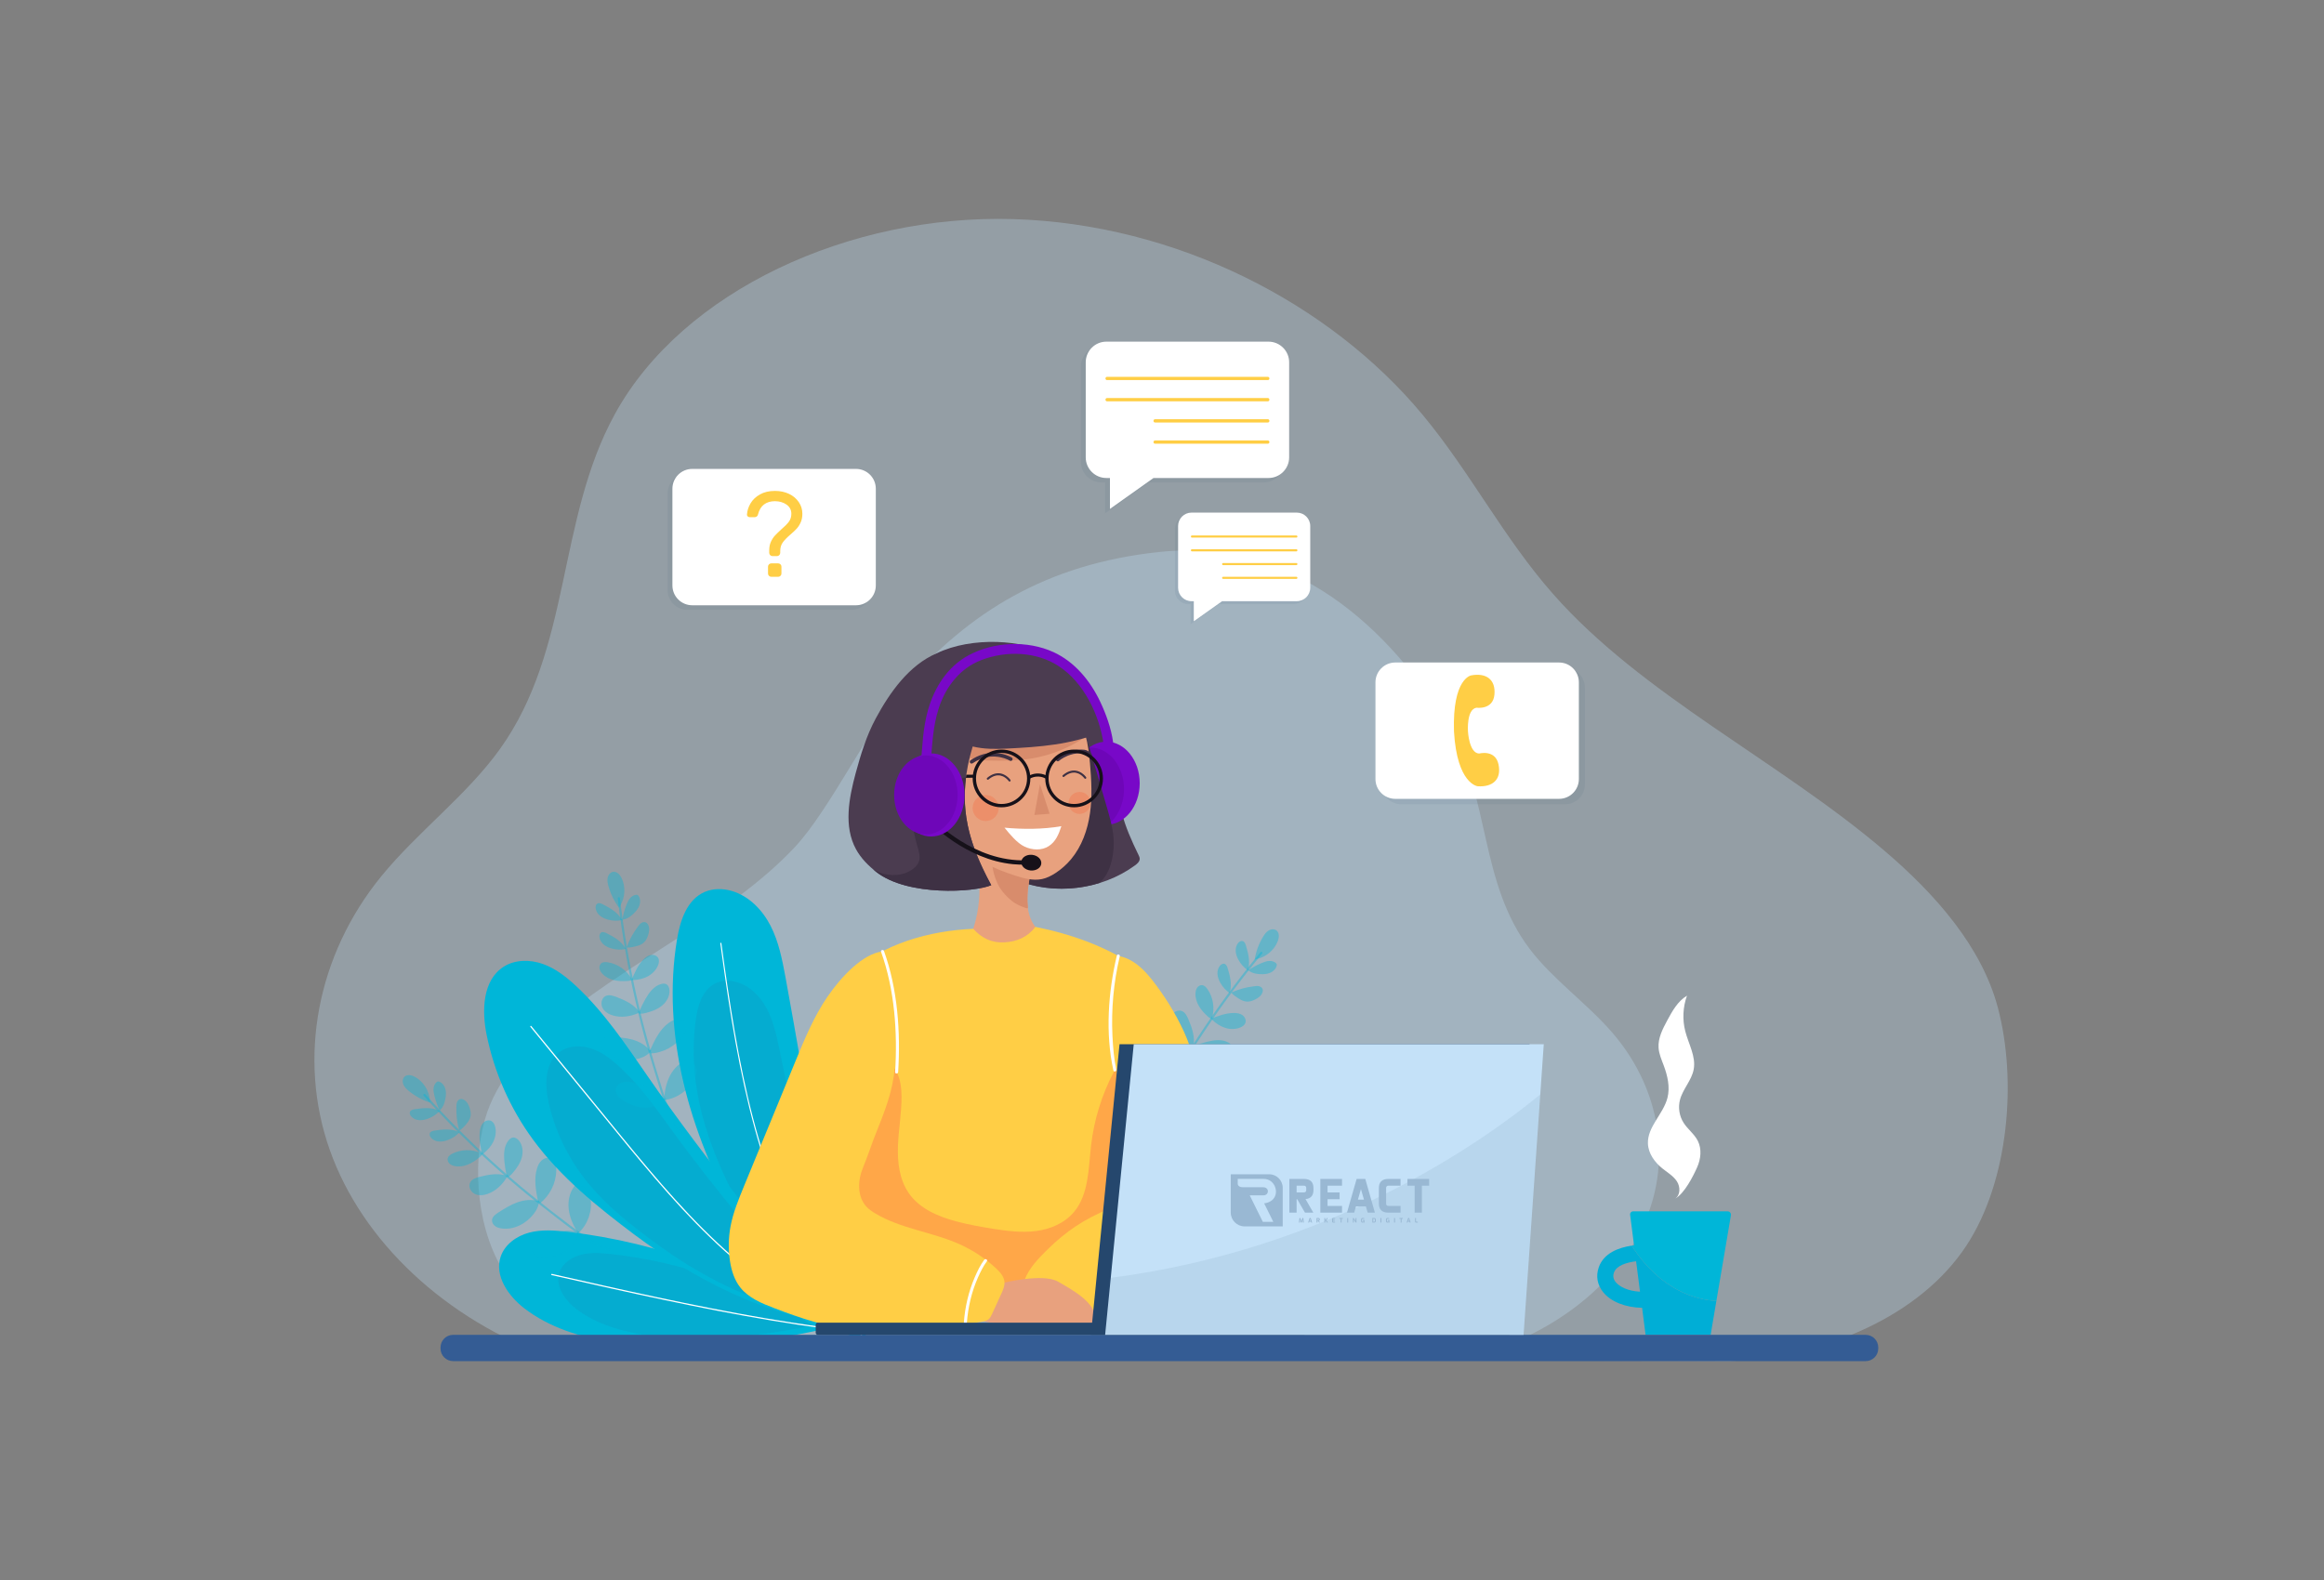 <?xml version="1.0" encoding="UTF-8"?>
<!DOCTYPE svg PUBLIC "-//W3C//DTD SVG 1.1//EN" "http://www.w3.org/Graphics/SVG/1.1/DTD/svg11.dtd">
<!-- Creator: CorelDRAW 2019 (64 Bit) -->
<svg xmlns="http://www.w3.org/2000/svg" xml:space="preserve" width="1250px" height="850px" version="1.1" style="shape-rendering:geometricPrecision; text-rendering:geometricPrecision; image-rendering:optimizeQuality; fill-rule:evenodd; clip-rule:evenodd"
viewBox="0 0 1250 850"
 xmlns:xlink="http://www.w3.org/1999/xlink">
 <rect x="0" y="0" width="1250" height="850" fill="#808080" stroke="none"/>
 <defs>
  <style type="text/css">
   <![CDATA[
    .fil1 {fill:none;fill-rule:nonzero}
    .fil22 {fill:#99B8D3}
    .fil2 {fill:#00AED6;fill-rule:nonzero}
    .fil3 {fill:#00B6D8;fill-rule:nonzero}
    .fil11 {fill:#161119;fill-rule:nonzero}
    .fil20 {fill:#25476D;fill-rule:nonzero}
    .fil19 {fill:#345C94;fill-rule:nonzero}
    .fil8 {fill:#3E3144;fill-rule:nonzero}
    .fil5 {fill:#4B3C50;fill-rule:nonzero}
    .fil7 {fill:#6E06B8;fill-rule:nonzero}
    .fil6 {fill:#7808C8;fill-rule:nonzero}
    .fil23 {fill:#99B8D3;fill-rule:nonzero}
    .fil21 {fill:#C4E1F8;fill-rule:nonzero}
    .fil10 {fill:#D88C6C;fill-rule:nonzero}
    .fil9 {fill:#E8A17E;fill-rule:nonzero}
    .fil17 {fill:#FFA748;fill-rule:nonzero}
    .fil14 {fill:#FFCE45;fill-rule:nonzero}
    .fil4 {fill:white;fill-rule:nonzero}
    .fil18 {fill:white;fill-rule:nonzero}
    .fil13 {fill:#25476D;fill-rule:nonzero;fill-opacity:0.071}
    .fil15 {fill:#345C94;fill-rule:nonzero;fill-opacity:0.11}
    .fil0 {fill:#C4E1F8;fill-rule:nonzero;fill-opacity:0.31}
    .fil16 {fill:#00B6D8;fill-rule:nonzero;fill-opacity:0.38}
    .fil12 {fill:#F17B52;fill-rule:nonzero;fill-opacity:0.451}
   ]]>
  </style>
 </defs>
 <g id="Camada_x0020_1">
  <g id="_3112137378224">
   <g>
    <path class="fil0" d="M930.28 732.25c51.74,-2.38 102.54,-24.36 127.37,-62.13 22.97,-34.94 27.23,-89.06 16.96,-127.94 -8.63,-32.64 -33.27,-60.89 -61.38,-84.81 -56.78,-48.32 -129.95,-83.38 -177.94,-137.88 -26.67,-30.29 -44.42,-65.4 -70.07,-96.3 -49.87,-60.08 -132.45,-102.71 -220.25,-105.32 -87.81,-2.61 -177.71,38.41 -214.19,104.79 -31.39,57.11 -23.21,126.32 -61.85,180.27 -17.76,24.8 -44.24,44.5 -63.75,68.37 -34.71,42.49 -45.2,98.02 -27.82,147.29 17.39,49.28 62.3,91.33 119.13,111.54l633.79 2.12z"/>
    <path class="fil0" d="M361.49 727.52c-36.09,-1.57 -71.52,-16.05 -88.84,-40.95 -16.02,-23.03 -18.99,-58.7 -11.83,-84.32 6.02,-21.51 23.21,-40.13 42.81,-55.89 39.6,-31.85 90.63,-54.95 124.11,-90.88 18.6,-19.96 40.86,-66.07 58.74,-86.43 34.78,-39.6 76.08,-65.6 137,-72.09 78.54,-8.36 130.68,50.96 156.13,94.71 21.89,37.64 16.18,83.25 43.13,118.81 12.39,16.34 30.86,29.32 44.46,45.06 24.21,28 31.53,64.6 19.41,97.07 -12.13,32.48 -43.45,60.19 -83.09,73.51l-442.03 1.4z"/>
    <g>
     <path class="fil1" d="M907.08 696.78l1.14 8.82c-3.43,-0.18 -5.93,-1.4 -7.06,-2.78 -0.69,-0.86 -0.85,-1.76 -0.5,-2.75 0.71,-2.06 3.62,-2.95 6.42,-3.29z"/>
     <path class="fil2" d="M859.92 681.77c2.68,-7.64 10.61,-10.58 17.71,-11.65 15.53,24.3 34.93,29.14 45.55,29.78l-3.09 18.21 -34.99 0 -1.87 -14.54c-8.87,-0.16 -16.72,-3.19 -20.93,-8.39 -3.19,-3.93 -4.03,-8.7 -2.38,-13.41zm9.1 7.97l0 0c2.09,2.57 6.73,4.82 13.09,5.16l-2.11 -16.37c-5.19,0.64 -10.58,2.29 -11.92,6.11 -0.65,1.84 -0.34,3.51 0.94,5.1z"/>
     <path class="fil3" d="M877.63 670.12c0.42,-0.07 0.85,-0.15 1.26,-0.2l-2.11 -16.42c-0.13,-0.97 0.63,-1.83 1.61,-1.83l50.84 0c1.12,0 1.97,1 1.78,2.11l-7.83 46.12c-10.62,-0.64 -30.02,-5.48 -45.55,-29.78z"/>
     <path class="fil4" d="M900.96 644.84c5.06,-2.68 9.88,-12.37 11.87,-16.86 2,-4.48 2.57,-9.84 0.37,-14.22 -1.87,-3.7 -5.44,-6.25 -7.66,-9.74 -2.3,-3.61 -3.02,-8.18 -1.94,-12.32 1.51,-5.83 6.29,-10.47 7.38,-16.4 1.29,-6.94 -2.75,-13.62 -4.51,-20.46 -1.63,-6.29 -1.31,-13.08 0.9,-19.19 -4.93,2.93 -7.88,8.23 -10.6,13.28 -2.48,4.61 -5.04,9.55 -4.68,14.77 0.22,3.29 1.6,6.37 2.75,9.46 2.09,5.58 3.51,11.71 2.02,17.49 -2.25,8.73 -10.84,15.55 -10.5,24.56 0.2,5.34 3.65,10.08 7.82,13.42 2.72,2.17 5.85,3.99 7.76,6.9 1.9,2.91 1.97,7.46 -0.98,9.31z"/>
    </g>
    <path class="fil5" d="M590.19 380.75c4.04,9.39 7.15,18.48 8.65,27.81 1.51,9.34 2.03,18.85 4.35,28.02 2.05,8.1 5.47,15.78 9.14,23.28 0.34,0.69 0.68,1.4 0.68,2.16 -0.01,1.49 -1.29,2.62 -2.49,3.5 -18.23,13.34 -43.51,16.35 -64.36,7.67l44.03 -92.44z"/>
    <path class="fil6" d="M577.07 421.35c0,12.35 8.05,22.36 17.97,22.36 9.92,0 17.97,-10.01 17.97,-22.36 0,-12.35 -8.05,-22.36 -17.97,-22.36 -9.92,0 -17.97,10.01 -17.97,22.36z"/>
    <path class="fil7" d="M568.62 424.51c0,12.35 8.04,22.36 17.97,22.36 9.92,0 17.97,-10.01 17.97,-22.36 0,-12.34 -8.05,-22.35 -17.97,-22.35 -9.93,0 -17.97,10.01 -17.97,22.35z"/>
    <path class="fil8" d="M546.16 473.26l37.49 -78.72c4.15,13.83 8.3,27.66 12.22,41.56 1.3,4.63 2.59,9.29 3.02,14.08 0.37,4.18 0.08,8.43 -0.85,12.52 -0.92,3.99 -2.51,7.93 -5.3,10.92 -0.51,0.54 -1.09,0.99 -1.65,1.47 -14.64,4.45 -30.79,4.06 -44.93,-1.83z"/>
    <path class="fil9" d="M554.04 470.55c-1.7,9.56 -3.1,20.4 2.82,28.08 1.3,1.69 3,3.33 3.09,5.46 0.12,2.79 -2.54,4.83 -5.03,6.08 -9.64,4.83 -21.3,5.43 -31.38,1.63 -0.84,-0.32 -1.7,-0.69 -2.26,-1.38 -1.27,-1.57 -0.46,-3.88 0.32,-5.74 7.16,-17.1 6.96,-37.14 -0.55,-54.08l32.99 19.95z"/>
    <path class="fil10" d="M554.88 467.77c-1.65,6.71 -2.74,13.17 -2.01,20.04 0.03,0.24 0.04,0.51 -0.12,0.68 -0.22,0.23 -0.59,0.14 -0.89,0.03 -2.2,-0.79 -4.43,-1.6 -6.36,-2.92 -3.26,-2.22 -7.1,-6.31 -8.77,-9.88 -2.32,-4.94 -3.46,-9.77 -3.04,-15.2l21.19 7.25z"/>
    <path class="fil9" d="M576.97 382.05c6.8,7.6 8.39,18.44 9.29,28.61 0.79,8.96 1.27,18.02 0,26.92 -1.27,8.91 -4.4,17.72 -10.15,24.63 -2.43,2.91 -5.3,5.46 -8.48,7.52 -2.19,1.42 -4.56,2.62 -7.11,3.17 -4.85,1.04 -9.87,-0.35 -14.59,-1.88 -10.76,-3.49 -21.84,-8.21 -28.48,-17.37 -8.65,-11.94 -14.37,-43.35 -16.62,-57.92l76.14 -13.68z"/>
    <path class="fil10" d="M590.52 391.31c-10.05,8.71 -22.54,14.56 -35.66,16.73 -7.61,1.25 -15.36,1.28 -23.07,1.12 -2.88,-0.06 -5.79,-0.15 -8.6,-0.84 -3.89,-0.95 -7.59,-3.15 -9.71,-6.55 -2.13,-3.39 -2.41,-8.04 -0.16,-11.35l77.2 0.89z"/>
    <path class="fil5" d="M503.7 351.51c19.18,-9.27 46.94,-7.35 60.9,0.64 13.96,7.99 19.74,15.14 27.02,31.8 0.44,0.99 2.96,7.12 2.58,8.14 -0.38,1.01 -0.87,1.57 -1.88,1.95 -17.23,6.59 -32.39,7.77 -50.82,8.68 -6.13,0.31 -12.36,0.32 -18.33,-1.13 -8.45,28.33 -4.05,48.63 10.03,74.63 -9.17,3.86 -44.79,6.08 -61.74,-7.05 -4.37,-3.39 -8.36,-7.4 -11.02,-12.26 -6.74,-12.31 -3.84,-27.49 -0.18,-41.04 2.73,-10.08 5.82,-20.16 10.77,-29.35 7.61,-14.13 17.94,-28.65 32.67,-35.01z"/>
    <path class="fil4" d="M570.87 444.46c-1.39,4.33 -3,8.32 -6.83,10.77 -3.79,2.43 -8.86,2.15 -12.94,0.24 -4.08,-1.92 -7.96,-6.71 -10.81,-10.2 9.9,0.93 20.79,0.92 30.58,-0.81z"/>
    <path class="fil8" d="M491.35 467.23c1.17,-0.92 2.22,-2.05 2.78,-3.43 1.08,-2.68 0.14,-5.7 -0.69,-8.47 -1.41,-4.68 -2.5,-9.54 -2.33,-14.43 0.18,-4.89 1.7,-9.86 4.97,-13.5 4.75,-5.27 12.2,-6.94 19.14,-8.33 1.46,-0.29 2.92,-0.59 4.38,-0.88 -2.6,20.31 2.35,37.4 13.52,58.03 -9.16,3.86 -44.78,6.08 -61.73,-7.05 -0.62,-0.48 -1.21,-1.01 -1.81,-1.51 1.04,0.58 2.07,1.18 3.2,1.61 6.07,2.37 13.46,2.02 18.57,-2.04z"/>
    <path class="fil11" d="M553.83 418.92c4.78,-2.54 8.44,-0.11 8.49,-0.08l0.92 -1.36c-0.18,-0.12 -4.53,-3.01 -10.17,-0.01l0.76 1.45z"/>
    <polygon class="fil11" points="519.53,418.46 523.81,418.38 523.81,416.75 519.75,416.75 "/>
    <polygon class="fil10" points="559.36,421.87 564.54,437.78 556.38,438.44 "/>
    <path class="fil8" d="M543.15 409.22c-0.33,-0.2 -0.68,-0.37 -1.03,-0.54 -0.21,-0.1 -0.42,-0.19 -0.63,-0.28 0.07,0.03 0.15,0.06 0.23,0.1 -0.53,-0.23 -1.08,-0.43 -1.63,-0.61 -0.68,-0.21 -1.38,-0.39 -2.08,-0.54 -0.45,-0.09 -0.9,-0.17 -1.36,-0.23 0.09,0.01 0.17,0.02 0.26,0.04 -1.31,-0.18 -2.64,-0.22 -3.96,-0.13 -0.41,0.03 -0.81,0.07 -1.22,0.12 0.09,-0.01 0.18,-0.02 0.26,-0.03 -1.33,0.18 -2.65,0.5 -3.92,0.95 -0.39,0.14 -0.78,0.29 -1.16,0.45 0.08,-0.03 0.16,-0.06 0.24,-0.1 -1.43,0.61 -2.79,1.37 -4.07,2.24 -0.2,0.14 -0.52,0.16 -0.75,0.1 -0.23,-0.06 -0.48,-0.24 -0.59,-0.45 -0.12,-0.23 -0.18,-0.5 -0.1,-0.76 0.08,-0.25 0.23,-0.43 0.45,-0.58 2.01,-1.38 4.23,-2.47 6.56,-3.15 1.91,-0.55 3.91,-0.83 5.9,-0.8 1.63,0.02 3.27,0.24 4.85,0.63 1.17,0.3 2.3,0.7 3.4,1.19 0.45,0.2 0.91,0.41 1.33,0.67 0,0.01 0.01,0.01 0.02,0.01 0.21,0.14 0.38,0.35 0.45,0.59 0.06,0.24 0.03,0.55 -0.1,0.76 -0.14,0.21 -0.34,0.39 -0.59,0.45 -0.25,0.06 -0.53,0.04 -0.76,-0.1z"/>
    <path class="fil8" d="M569.59 409.34c0.29,-0.26 0.6,-0.49 0.92,-0.72 0.18,-0.14 0.38,-0.27 0.57,-0.4 -0.07,0.05 -0.14,0.1 -0.21,0.14 0.48,-0.31 0.98,-0.61 1.49,-0.88 0.63,-0.34 1.28,-0.65 1.94,-0.92 0.43,-0.17 0.87,-0.33 1.3,-0.47 -0.08,0.03 -0.16,0.05 -0.25,0.08 1.26,-0.41 2.56,-0.7 3.87,-0.85 0.41,-0.04 0.82,-0.07 1.22,-0.1 -0.08,0.01 -0.17,0.01 -0.26,0.02 1.35,-0.07 2.7,0.01 4.03,0.22 0.41,0.06 0.82,0.14 1.22,0.23 -0.08,-0.02 -0.16,-0.04 -0.25,-0.05 1.52,0.33 -0.49,1.36 2.28,0.63 0.26,-0.07 -1.81,-2.68 -4.23,-2.92 -1.98,-0.19 -4,-0.1 -5.94,0.29 -1.6,0.31 -3.17,0.83 -4.66,1.51 -1.09,0.5 -2.13,1.1 -3.13,1.78 -0.4,0.28 -0.81,0.58 -1.18,0.91 0,0 -0.01,0.01 -0.01,0.01 -0.19,0.17 -0.32,0.41 -0.34,0.66 -0.02,0.24 0.06,0.55 0.23,0.73 0.17,0.18 0.41,0.32 0.66,0.33 0.26,0.02 0.53,-0.05 0.73,-0.23z"/>
    <path class="fil8" d="M542.54 420.17c-0.04,-0.05 -0.07,-0.09 -0.1,-0.13 0.03,0.04 0.06,0.07 0.09,0.11 -0.13,-0.16 -0.27,-0.32 -0.41,-0.48 -0.22,-0.24 -0.45,-0.47 -0.69,-0.69 -0.17,-0.15 -0.35,-0.3 -0.52,-0.43 0.03,0.03 0.07,0.06 0.11,0.09 -0.43,-0.33 -0.88,-0.63 -1.36,-0.87 -0.15,-0.07 -0.3,-0.14 -0.45,-0.2 0.05,0.01 0.09,0.03 0.14,0.05 -0.43,-0.18 -0.87,-0.32 -1.33,-0.41 -0.13,-0.03 -0.27,-0.05 -0.41,-0.07 0.05,0.01 0.1,0.02 0.15,0.02 -0.43,-0.05 -0.88,-0.07 -1.32,-0.04 -0.13,0.01 -0.27,0.03 -0.4,0.05 0.05,-0.01 0.1,-0.02 0.15,-0.02 -0.5,0.06 -0.99,0.19 -1.46,0.36 -0.15,0.05 -0.3,0.11 -0.44,0.17 0.04,-0.02 0.09,-0.04 0.13,-0.06 -0.64,0.27 -1.26,0.62 -1.83,1.02 -0.18,0.13 -0.36,0.26 -0.54,0.4 0.04,-0.03 0.08,-0.06 0.11,-0.09 -0.15,0.12 -0.3,0.24 -0.44,0.36 -0.12,0.1 -0.24,0.17 -0.4,0.17 -0.14,0 -0.3,-0.07 -0.4,-0.17 -0.1,-0.11 -0.17,-0.25 -0.16,-0.39 0.01,-0.15 0.05,-0.31 0.16,-0.4 0.65,-0.55 1.34,-1.05 2.08,-1.45 0.62,-0.34 1.28,-0.63 1.96,-0.81 0.59,-0.17 1.21,-0.26 1.82,-0.27 0.56,-0.01 1.12,0.05 1.66,0.16 0.5,0.11 0.98,0.29 1.46,0.5 0.39,0.17 0.77,0.38 1.13,0.62 0.36,0.24 0.7,0.5 1.03,0.78 0.24,0.21 0.48,0.43 0.7,0.66 0.15,0.16 0.31,0.33 0.45,0.51 0.1,0.12 0.2,0.24 0.28,0.37 0.01,0 0.01,0.01 0.01,0.01 0.08,0.11 0.09,0.3 0.06,0.43 -0.04,0.13 -0.14,0.27 -0.26,0.34 -0.13,0.07 -0.29,0.1 -0.43,0.05 -0.14,-0.04 -0.25,-0.13 -0.33,-0.25z"/>
    <path class="fil8" d="M583.24 418.7c-0.03,-0.05 -0.06,-0.09 -0.1,-0.13 0.03,0.04 0.06,0.07 0.09,0.11 -0.13,-0.16 -0.26,-0.32 -0.4,-0.48 -0.22,-0.24 -0.46,-0.47 -0.7,-0.69 -0.17,-0.15 -0.34,-0.29 -0.52,-0.43 0.04,0.03 0.08,0.06 0.11,0.08 -0.42,-0.32 -0.88,-0.62 -1.36,-0.86 -0.14,-0.07 -0.29,-0.14 -0.44,-0.2 0.04,0.01 0.09,0.03 0.13,0.05 -0.43,-0.18 -0.87,-0.32 -1.32,-0.41 -0.14,-0.02 -0.27,-0.05 -0.41,-0.07 0.05,0.01 0.1,0.02 0.15,0.02 -0.44,-0.05 -0.88,-0.07 -1.33,-0.03 -0.13,0 -0.26,0.02 -0.4,0.04 0.05,-0.01 0.1,-0.02 0.15,-0.02 -0.5,0.07 -0.98,0.19 -1.46,0.36 -0.15,0.05 -0.29,0.11 -0.44,0.17 0.04,-0.02 0.09,-0.04 0.13,-0.06 -0.64,0.27 -1.25,0.62 -1.83,1.02 -0.18,0.13 -0.36,0.26 -0.54,0.4 0.04,-0.03 0.08,-0.06 0.12,-0.09 -0.15,0.12 -0.3,0.24 -0.45,0.36 -0.12,0.1 -0.24,0.17 -0.4,0.17 -0.13,0 -0.3,-0.06 -0.39,-0.17 -0.1,-0.1 -0.17,-0.25 -0.17,-0.39 0.01,-0.15 0.05,-0.31 0.17,-0.4 0.65,-0.54 1.33,-1.05 2.08,-1.45 0.62,-0.34 1.27,-0.63 1.96,-0.81 0.59,-0.17 1.2,-0.26 1.82,-0.27 0.55,-0.01 1.11,0.05 1.65,0.17 0.51,0.11 0.99,0.28 1.46,0.49 0.39,0.17 0.77,0.38 1.13,0.62 0.36,0.24 0.71,0.5 1.03,0.78 0.25,0.21 0.48,0.43 0.7,0.66 0.16,0.16 0.31,0.33 0.45,0.51 0.1,0.12 0.2,0.24 0.29,0.37 0,0 0,0.01 0.01,0.01 0.08,0.12 0.09,0.3 0.05,0.43 -0.03,0.13 -0.13,0.27 -0.25,0.34 -0.13,0.07 -0.29,0.1 -0.44,0.06 -0.14,-0.05 -0.24,-0.14 -0.33,-0.26z"/>
    <path class="fil12" d="M523.13 434.68c0,3.88 3.14,7.03 7.02,7.03 3.88,0 7.02,-3.15 7.02,-7.03 0,-3.88 -3.14,-7.02 -7.02,-7.02 -3.88,0 -7.02,3.14 -7.02,7.02z"/>
    <path class="fil12" d="M574.75 431.95c0,3.27 2.65,5.92 5.92,5.92 3.27,0 5.92,-2.65 5.92,-5.92 0,-3.27 -2.65,-5.92 -5.92,-5.92 -3.27,0 -5.92,2.65 -5.92,5.92z"/>
    <path class="fil11" d="M577.72 434.31c8.56,0 15.52,-6.97 15.52,-15.53 0,-8.56 -6.96,-15.53 -15.52,-15.53 -8.55,0 -15.51,6.97 -15.51,15.53 0,8.56 6.96,15.53 15.51,15.53zm0 -29.27l0 0c7.57,0 13.73,6.17 13.73,13.74 0,7.57 -6.16,13.74 -13.73,13.74 -7.57,0 -13.73,-6.17 -13.73,-13.74 0,-7.57 6.16,-13.74 13.73,-13.74z"/>
    <path class="fil11" d="M538.69 434.31c8.55,0 15.51,-6.97 15.51,-15.53 0,-8.56 -6.96,-15.53 -15.51,-15.53 -8.56,0 -15.52,6.97 -15.52,15.53 0,8.56 6.96,15.53 15.52,15.53zm0 -29.27l0 0c7.56,0 13.73,6.17 13.73,13.74 0,7.57 -6.17,13.74 -13.73,13.74 -7.57,0 -13.73,-6.17 -13.73,-13.74 0,-7.57 6.16,-13.74 13.73,-13.74z"/>
    <path class="fil11" d="M549.32 463.56c-0.22,2.32 2,4.44 4.97,4.73 2.97,0.28 5.56,-1.37 5.78,-3.69 0.23,-2.32 -2,-4.44 -4.97,-4.73 -2.96,-0.28 -5.55,1.37 -5.78,3.69z"/>
    <path class="fil11" d="M544.92 464.92c2.38,0.23 4.82,0.31 7.31,0.21l-0.09 -2.33c-28.13,1.12 -49.77,-21.62 -49.98,-21.85l-1.7 1.6c0.2,0.21 18.92,19.9 44.46,22.37z"/>
    <path class="fil6" d="M593.62 400.52c-2.25,-15.77 -10.51,-33.15 -24.05,-42.07 -12.12,-7.99 -28.34,-8.49 -41.7,-3.37 -11.51,4.42 -19.13,14.27 -22.89,25.74 -3.19,9.78 -3.62,19.82 -4.37,29.98 -0.24,3.34 -5.49,3.37 -5.24,0 0.7,-9.67 1.1,-19.3 3.74,-28.7 3.44,-12.23 10.5,-23.46 21.92,-29.61 13.59,-7.31 31.61,-8.09 45.65,-1.65 11.42,5.25 19.77,15.46 25.07,26.63 3.21,6.77 5.86,14.2 6.93,21.66 0.47,3.3 -4.59,4.73 -5.06,1.39z"/>
    <path class="fil6" d="M482.86 427.66c0,12.34 8.05,22.35 17.97,22.35 9.93,0 17.97,-10.01 17.97,-22.35 0,-12.35 -8.04,-22.36 -17.97,-22.36 -9.92,0 -17.97,10.01 -17.97,22.36z"/>
    <path class="fil7" d="M480.93 427.66c0,11.72 7.64,21.24 17.07,21.24 9.43,0 17.07,-9.52 17.07,-21.24 0,-11.74 -7.64,-21.25 -17.07,-21.25 -9.43,0 -17.07,9.51 -17.07,21.25z"/>
    <path class="fil13" d="M369.77 328.08l88.06 0c5.9,0 10.67,-4.78 10.67,-10.68l0 -51.99c0,-5.9 -4.77,-10.68 -10.67,-10.68l-88.06 0c-5.9,0 -10.67,4.78 -10.67,10.68l0 51.99c0,5.9 4.77,10.68 10.67,10.68z"/>
    <path class="fil4" d="M372.34 325.62l88.06 0c5.9,0 10.67,-4.78 10.67,-10.68l0 -52c0,-5.9 -4.77,-10.68 -10.67,-10.68l-88.06 0c-5.9,0 -10.67,4.78 -10.67,10.68l0 52c0,5.9 4.77,10.68 10.67,10.68z"/>
    <path class="fil14" d="M424.38 265.69c2.23,1.06 3.98,2.54 5.26,4.43 1.28,1.88 1.92,3.98 1.92,6.28 0,1.73 -0.29,3.26 -0.88,4.59 -0.58,1.32 -1.3,2.45 -2.14,3.38 -0.85,0.94 -1.97,1.99 -3.35,3.16 -1.87,1.6 -3.25,3.03 -4.17,4.29 -0.91,1.26 -1.36,2.82 -1.36,4.69l0 0.91c0,0.48 -0.18,0.89 -0.52,1.24 -0.35,0.34 -0.76,0.52 -1.24,0.52l-2.4 0c-0.48,0 -0.89,-0.18 -1.24,-0.52 -0.35,-0.35 -0.52,-0.76 -0.52,-1.24l0 -1.37c0,-1.73 0.3,-3.26 0.91,-4.58 0.61,-1.33 1.33,-2.45 2.18,-3.36 0.84,-0.91 1.98,-2.01 3.41,-3.32 1.83,-1.56 3.18,-2.93 4.07,-4.13 0.89,-1.19 1.33,-2.61 1.33,-4.26 0,-2.09 -0.87,-3.73 -2.6,-4.95 -1.74,-1.21 -3.82,-1.82 -6.24,-1.82 -2.35,0 -4.3,0.59 -5.86,1.76 -1.56,1.17 -2.64,2.97 -3.25,5.4 -0.09,0.43 -0.29,0.78 -0.62,1.04 -0.32,0.26 -0.68,0.39 -1.07,0.39l-2.8 0c-0.39,0 -0.74,-0.14 -1.04,-0.42 -0.3,-0.28 -0.43,-0.62 -0.39,-1.01 0.13,-2.04 0.77,-4.04 1.92,-5.99 1.15,-1.95 2.84,-3.56 5.07,-4.82 2.24,-1.25 4.91,-1.88 8.04,-1.88 2.81,0 5.34,0.53 7.58,1.59zm-4.59 44.1l0 0c-0.35,0.34 -0.76,0.52 -1.24,0.52l-3.7 0c-0.48,0 -0.89,-0.18 -1.24,-0.52 -0.35,-0.35 -0.52,-0.76 -0.52,-1.24l0 -3.71c0,-0.48 0.17,-0.89 0.52,-1.24 0.35,-0.34 0.76,-0.52 1.24,-0.52l3.7 0c0.48,0 0.89,0.18 1.24,0.52 0.35,0.35 0.52,0.76 0.52,1.24l0 3.71c0,0.48 -0.17,0.89 -0.52,1.24z"/>
    <g>
     <path class="fil13" d="M592.46 186.18l87.2 0c6.13,0 11.11,4.97 11.11,11.11l0 51.13c0,6.13 -4.98,11.11 -11.11,11.11l-61.85 0 -23.43 16.64 0 -16.64 -1.92 0c-6.13,0 -11.1,-4.98 -11.1,-11.11l0 -51.13c0,-6.14 4.97,-11.11 11.1,-11.11z"/>
     <path class="fil4" d="M595.08 183.8l87.2 0c6.13,0 11.11,4.97 11.11,11.11l0 51.13c0,6.13 -4.98,11.11 -11.11,11.11l-61.85 0 -23.43 16.64 0 -16.64 -1.92 0c-6.13,0 -11.1,-4.98 -11.1,-11.11l0 -51.13c0,-6.14 4.97,-11.11 11.1,-11.11z"/>
     <path class="fil14" d="M595.45 202.73c9.73,0 19.47,0 29.21,0 15.52,0 31.05,0 46.57,0 3.56,0 7.13,0 10.69,0 1.13,0 1.13,1.75 0,1.75 -9.74,0 -19.48,0 -29.22,0 -15.52,0 -31.04,0 -46.56,0 -3.57,0 -7.13,0 -10.69,0 -1.13,0 -1.13,-1.75 0,-1.75z"/>
     <path class="fil14" d="M595.45 214.14c9.73,0 19.47,0 29.21,0 15.52,0 31.05,0 46.57,0 3.56,0 7.13,0 10.69,0 1.13,0 1.13,1.75 0,1.75 -9.74,0 -19.48,0 -29.22,0 -15.52,0 -31.04,0 -46.56,0 -3.57,0 -7.13,0 -10.69,0 -1.13,0 -1.13,-1.75 0,-1.75z"/>
     <path class="fil14" d="M621.28 225.54c6.82,0 13.64,0 20.46,0 10.88,0 21.76,0 32.64,0 2.51,0 5.03,0 7.54,0 1.13,0 1.13,1.75 0,1.75 -6.82,0 -13.64,0 -20.46,0 -10.88,0 -21.76,0 -32.64,0 -2.51,0 -5.03,0 -7.54,0 -1.13,0 -1.13,-1.75 0,-1.75z"/>
     <path class="fil14" d="M621.28 236.95c6.82,0 13.64,0 20.46,0 10.88,0 21.76,0 32.64,0 2.51,0 5.03,0 7.54,0 1.13,0 1.13,1.75 0,1.75 -6.82,0 -13.64,0 -20.46,0 -10.88,0 -21.76,0 -32.64,0 -2.51,0 -5.03,0 -7.54,0 -1.13,0 -1.13,-1.75 0,-1.75z"/>
    </g>
    <path class="fil13" d="M639.17 277.31l56.64 0c3.99,0 7.22,3.24 7.22,7.22l0 33.22c0,3.99 -3.23,7.22 -7.22,7.22l-40.18 0 -15.22 10.81 0 -10.81 -1.24 0c-3.99,0 -7.22,-3.23 -7.22,-7.22l0 -33.22c0,-3.98 3.23,-7.22 7.22,-7.22z"/>
    <path class="fil4" d="M640.87 275.77l56.65 0c3.98,0 7.21,3.23 7.21,7.22l0 33.21c0,3.99 -3.23,7.22 -7.21,7.22l-40.18 0 -15.23 10.81 0 -10.81 -1.24 0c-3.98,0 -7.21,-3.23 -7.21,-7.22l0 -33.21c0,-3.99 3.23,-7.22 7.21,-7.22z"/>
    <path class="fil14" d="M641.1 288.07c6.33,0 12.66,0 18.98,0 10.09,0 20.17,0 30.26,0 2.31,0 4.63,0 6.94,0 0.73,0 0.73,1.14 0,1.14 -6.33,0 -12.65,0 -18.98,0 -10.08,0 -20.17,0 -30.25,0 -2.32,0 -4.63,0 -6.95,0 -0.73,0 -0.73,-1.14 0,-1.14z"/>
    <path class="fil14" d="M641.1 295.48c6.33,0 12.66,0 18.98,0 10.09,0 20.17,0 30.26,0 2.31,0 4.63,0 6.94,0 0.73,0 0.73,1.14 0,1.14 -6.33,0 -12.65,0 -18.98,0 -10.08,0 -20.17,0 -30.25,0 -2.32,0 -4.63,0 -6.95,0 -0.73,0 -0.73,-1.14 0,-1.14z"/>
    <path class="fil14" d="M657.89 302.89c4.42,0 8.85,0 13.29,0 7.06,0 14.13,0 21.2,0 1.63,0 3.27,0 4.9,0 0.73,0 0.73,1.14 0,1.14 -4.43,0 -8.86,0 -13.29,0 -7.07,0 -14.14,0 -21.21,0 -1.63,0 -3.26,0 -4.89,0 -0.74,0 -0.74,-1.14 0,-1.14z"/>
    <path class="fil14" d="M657.89 310.3c4.42,0 8.85,0 13.29,0 7.06,0 14.13,0 21.2,0 1.63,0 3.27,0 4.9,0 0.73,0 0.73,1.13 0,1.13 -4.43,0 -8.86,0 -13.29,0 -7.07,0 -14.14,0 -21.21,0 -1.63,0 -3.26,0 -4.89,0 -0.74,0 -0.74,-1.13 0,-1.13z"/>
    <path class="fil13" d="M841.79 432.67l-88.06 0c-5.89,0 -10.67,-4.78 -10.67,-10.67l0 -52c0,-5.9 4.78,-10.68 10.67,-10.68l88.06 0c5.9,0 10.68,4.78 10.68,10.68l0 52c0,5.89 -4.78,10.67 -10.68,10.67z"/>
    <path class="fil4" d="M838.55 429.76l-88.07 0c-5.89,0 -10.67,-4.78 -10.67,-10.67l0 -52c0,-5.9 4.78,-10.68 10.67,-10.68l88.07 0c5.89,0 10.67,4.78 10.67,10.68l0 52c0,5.89 -4.78,10.67 -10.67,10.67z"/>
    <path class="fil14" d="M803.8 373.73c-0.78,8.31 -9.64,7 -9.64,7 -5.41,0.79 -4.6,12.64 -4.6,12.64 0,0 0.58,11.86 6.04,12.01 0,0 8.65,-2.33 10.39,5.82 1.74,8.16 -3.18,12.33 -11.19,11.78 0,0 -11.1,-1.08 -12.75,-29.43 -0.92,-28.74 9.27,-30.21 9.27,-30.21 7.89,-1.48 13.26,2.09 12.48,10.39z"/>
    <path class="fil3" d="M454.79 717.47c-26.23,-12.84 -44.38,-37.31 -58.39,-62.48 -25.41,-45.64 -40.73,-98.46 -32.23,-149.74 1.67,-10.06 5.32,-21.3 14.87,-25.42 4.52,-1.94 9.76,-1.91 14.49,-0.54 9.35,2.71 16.58,10.26 20.94,18.77 4.36,8.51 6.22,17.99 7.96,27.35 12.34,66.3 21.06,133.79 44.71,197.1l-12.35 -5.04z"/>
    <path class="fil15" d="M459.34 718.55c-20.29,-9.44 -43.53,-38.39 -54.8,-57.72 -20.46,-35.06 -35.63,-71.47 -30.38,-111.68 1.03,-7.89 3.54,-16.75 10.72,-20.18 3.39,-1.62 7.39,-1.71 11.02,-0.74 7.19,1.9 12.88,7.63 16.41,14.18 3.52,6.54 5.17,13.91 6.72,21.17 11,51.48 19.27,103.97 38.8,152.87l1.51 2.1z"/>
    <path class="fil4" d="M388.01 507.45c2.17,15.86 4.43,31.72 7.17,47.5 2.71,15.65 5.88,31.24 9.88,46.63 3.7,14.2 8.11,28.19 13.74,41.78 5.56,13.44 12.11,26.5 19.56,39.04 7.29,12.27 15.45,24.07 24.62,35.08 1.11,1.34 2.24,2.66 3.39,3.97 0.24,0.28 -0.17,0.69 -0.42,0.41 -9.34,-10.73 -17.68,-22.28 -25.15,-34.33 -7.72,-12.43 -14.51,-25.42 -20.35,-38.79 -5.84,-13.39 -10.54,-27.15 -14.4,-41.2 -4.25,-15.47 -7.61,-31.16 -10.46,-46.92 -2.86,-15.79 -5.2,-31.67 -7.39,-47.55 -0.26,-1.88 -0.52,-3.75 -0.78,-5.62 -0.05,-0.37 0.54,-0.36 0.59,0z"/>
    <path class="fil3" d="M444.55 714.63c-18.18,4.47 -43.32,7.96 -61.15,9 -33.58,1.95 -74.74,0.73 -101.41,-19.79 -8.65,-6.66 -16.2,-17.56 -12.66,-27.89 2.24,-6.56 8.59,-11.06 15.29,-12.83 6.71,-1.77 13.78,-1.22 20.66,-0.43 49.71,5.72 97.95,23.71 139.27,51.94z"/>
    <path class="fil15" d="M436.99 713c-14.11,3.26 -33.61,5.79 -47.45,6.52 -26.06,1.38 -58.01,0.43 -78.73,-14.68 -6.73,-4.9 -12.6,-12.91 -9.87,-20.49 1.73,-4.81 6.65,-8.11 11.85,-9.4 5.2,-1.28 10.69,-0.87 16.04,-0.28 38.58,4.27 76.05,17.55 108.16,38.33z"/>
    <path class="fil4" d="M296.88 685.33c9.34,2.11 18.67,4.23 28.01,6.31 9.55,2.13 19.11,4.23 28.68,6.26 9.64,2.05 19.29,4.04 28.96,5.93 9.62,1.88 19.25,3.67 28.9,5.32 9.53,1.63 19.07,3.12 28.65,4.43 1.15,0.16 2.31,0.32 3.47,0.47 0.42,0.06 0.4,0.71 -0.02,0.66 -9.53,-1.27 -19.04,-2.71 -28.52,-4.3 -9.62,-1.6 -19.22,-3.35 -28.81,-5.2 -9.67,-1.87 -19.33,-3.83 -28.98,-5.87 -9.63,-2.03 -19.25,-4.13 -28.87,-6.26 -9.42,-2.09 -18.83,-4.22 -28.25,-6.35 -1.14,-0.26 -2.28,-0.51 -3.42,-0.77 -0.41,-0.09 -0.21,-0.72 0.2,-0.63z"/>
    <path class="fil3" d="M452.59 711.89c-38.12,-2 -80.65,-24.64 -111.19,-47.56 -20.1,-15.08 -39.95,-31.09 -54.8,-51.37 -12.16,-16.62 -20.69,-35.87 -24.82,-56.04 -2.72,-13.23 -2.25,-29.65 9.15,-36.87 6.15,-3.9 14.19,-3.91 21.05,-1.47 6.87,2.44 12.73,7.06 18.05,12.04 15.17,14.19 26.79,31.67 38.6,48.76 30.76,44.5 68.95,91.27 103.96,132.51z"/>
    <path class="fil15" d="M442.3 706.51c-29.44,-1.47 -62.28,-18.14 -85.87,-35.02 -15.53,-11.11 -30.86,-22.9 -42.33,-37.84 -9.39,-12.23 -15.98,-26.41 -19.17,-41.27 -2.1,-9.74 -1.74,-21.83 7.07,-27.15 4.75,-2.87 10.96,-2.88 16.26,-1.08 5.3,1.79 9.83,5.2 13.94,8.86 11.71,10.46 20.69,23.33 29.81,35.91 23.76,32.77 53.26,67.22 80.29,97.59z"/>
    <path class="fil4" d="M285.75 551.96c11.17,13.66 22.34,27.32 33.51,40.98 9.91,12.12 19.75,24.31 29.88,36.26 9.31,11 18.9,21.79 29.11,31.97 10.11,10.08 20.84,19.58 32.44,27.92 11.52,8.27 23.91,15.37 37.09,20.63 1.62,0.64 3.25,1.26 4.9,1.85 0.39,0.14 0.22,0.78 -0.18,0.63 -13.3,-4.79 -25.87,-11.43 -37.56,-19.36 -11.77,-7.97 -22.67,-17.18 -32.9,-27.04 -10.44,-10.06 -20.21,-20.79 -29.66,-31.79 -9.96,-11.6 -19.58,-23.49 -29.26,-35.33 -11.21,-13.7 -22.41,-27.4 -33.62,-41.1 -1.4,-1.72 -2.8,-3.44 -4.21,-5.16 -0.26,-0.32 0.2,-0.79 0.46,-0.46z"/>
    <path class="fil16" d="M329.62 673.56c-7.67,-2.37 -14.52,-6.68 -20.95,-11.39 -3.41,-2.49 -6.73,-5.09 -10.08,-7.66 -3.65,-2.82 -7.29,-5.65 -10.9,-8.54 -6.85,-5.48 -13.55,-11.14 -20.11,-16.98 -6.57,-5.85 -13,-11.88 -19.27,-18.08 -6.26,-6.19 -12.36,-12.55 -18.29,-19.06 -0.72,-0.79 -1.44,-1.58 -2.15,-2.37 -0.51,-0.57 0.32,-1.41 0.83,-0.84 5.84,6.5 11.86,12.85 18.03,19.03 6.18,6.19 12.51,12.22 19,18.08 6.49,5.86 13.13,11.55 19.91,17.06 6.93,5.63 14,11.11 21.12,16.48 6.33,4.77 12.96,9.38 20.42,12.19 0.91,0.34 1.82,0.65 2.75,0.94 0.72,0.22 0.41,1.36 -0.31,1.14z"/>
    <path class="fil16" d="M231.18 591.69c-0.44,-5.05 -3.47,-9.83 -7.89,-12.31 -1.78,-1 -4.22,-1.55 -5.7,-0.16 -1.1,1.03 -1.22,2.79 -0.65,4.18 0.57,1.39 1.69,2.47 2.84,3.43 3.43,2.85 7.4,5.02 11.64,6.37l-0.24 -1.51z"/>
    <path class="fil16" d="M236.01 597.7c2.12,-1.38 3.07,-3.99 3.54,-6.49 0.33,-1.75 0.48,-3.58 0.03,-5.31 -0.46,-1.72 -1.61,-3.34 -3.28,-3.98 -0.25,-0.1 -0.53,-0.17 -0.79,-0.13 -0.26,0.05 -0.49,0.2 -0.69,0.37 -1.01,0.84 -1.53,2.16 -1.63,3.46 -0.11,1.31 0.15,2.62 0.47,3.89 0.72,2.91 1.77,5.74 3.1,8.42l-0.75 -0.23z"/>
    <path class="fil16" d="M246.98 608.13c0.88,-0.29 1.56,-0.98 2.21,-1.64 1.76,-1.81 3.61,-3.8 3.95,-6.3 0.17,-1.26 -0.07,-2.55 -0.42,-3.77 -0.55,-1.92 -1.5,-3.89 -3.27,-4.82 -0.58,-0.3 -1.27,-0.48 -1.91,-0.32 -0.79,0.19 -1.39,0.86 -1.7,1.62 -0.3,0.75 -0.35,1.58 -0.37,2.39 -0.06,4.93 0.26,8.07 1.51,12.84z"/>
    <path class="fil16" d="M259.16 620.71c0.22,0.2 0.57,0.02 0.81,-0.16 2.21,-1.69 4.14,-3.8 5.36,-6.3 1.22,-2.5 1.68,-5.42 1,-8.12 -0.31,-1.22 -0.93,-2.47 -2.04,-3.06 -1.43,-0.77 -3.3,-0.18 -4.41,1 -1.1,1.18 -1.58,2.82 -1.8,4.43 -0.59,4.32 0.4,8.68 1.37,12.94l-0.29 -0.73z"/>
    <path class="fil16" d="M272.82 633.37c1.24,-0.41 2.18,-1.42 3.02,-2.42 2.07,-2.44 3.96,-5.13 4.81,-8.22 0.85,-3.09 0.51,-6.64 -1.52,-9.12 -0.81,-0.99 -2.02,-1.82 -3.29,-1.65 -0.96,0.14 -1.76,0.82 -2.36,1.58 -2.49,3.11 -2.57,7.47 -2.17,11.43 0.24,2.47 0.63,4.93 1.16,7.36l0.35 1.04z"/>
    <path class="fil16" d="M290.4 647.4c5.32,-4.18 8.64,-10.81 8.81,-17.59 0.07,-2.6 -0.66,-5.69 -3.08,-6.65 -1.57,-0.62 -3.43,-0.08 -4.7,1.03 -1.28,1.1 -2.05,2.68 -2.56,4.29 -1.79,5.67 -0.68,11.8 0.45,17.65l1.08 1.27z"/>
    <path class="fil16" d="M246.45 608.82c-3.91,-1.71 -8.38,-1.24 -12.6,-0.62 -1.02,0.16 -2.2,0.43 -2.64,1.37 -0.38,0.85 0.04,1.86 0.66,2.55 1.07,1.22 2.69,1.87 4.31,1.99 1.62,0.11 3.24,-0.26 4.76,-0.83 2.39,-0.89 4.63,-2.3 6.25,-4.28l-0.74 -0.18z"/>
    <path class="fil16" d="M235.77 597.33c-3.91,-1.71 -8.38,-1.24 -12.6,-0.62 -1.02,0.16 -2.2,0.43 -2.64,1.37 -0.38,0.85 0.04,1.86 0.66,2.55 1.07,1.22 2.69,1.87 4.31,1.99 1.62,0.11 3.24,-0.26 4.76,-0.83 2.39,-0.89 4.63,-2.3 6.25,-4.28l-0.74 -0.18z"/>
    <path class="fil16" d="M259.02 620.49c-4.89,-2.36 -10.88,-2.31 -15.73,0.15 -1.07,0.54 -2.17,1.31 -2.48,2.47 -0.26,1.02 0.18,2.13 0.93,2.86 0.75,0.73 1.77,1.13 2.8,1.34 2.36,0.5 4.85,0.11 7.09,-0.79 2.24,-0.9 4.25,-2.28 6.13,-3.8 0.74,-0.6 1.51,-1.3 1.71,-2.24l-0.45 0.01z"/>
    <path class="fil16" d="M272.65 632.56c-4.75,-1.65 -9.98,-0.69 -14.84,0.59 -1.89,0.5 -3.95,1.19 -4.89,2.9 -1.17,2.13 0.12,4.99 2.26,6.15 2.13,1.15 4.77,0.91 7.06,0.11 4.32,-1.51 7.84,-4.85 10.23,-8.75l0.18 -1z"/>
    <path class="fil16" d="M289.54 646.26c-3.65,-1.2 -7.68,-0.72 -11.29,0.57 -3.62,1.29 -6.89,3.36 -10.14,5.41 -1.57,1 -3.31,2.26 -3.46,4.11 -0.1,1.27 0.63,2.51 1.66,3.27 1.02,0.75 2.29,1.1 3.56,1.27 6.53,0.89 13.15,-2.59 17.18,-7.81 1.72,-2.22 3.08,-4.94 2.8,-7.74l-0.31 0.92z"/>
    <path class="fil16" d="M310.33 663.34c0.2,0.33 0.71,0.09 0.99,-0.17 4.93,-4.65 7.37,-11.81 6.31,-18.51 -0.21,-1.28 -0.54,-2.57 -1.24,-3.66 -1.07,-1.69 -2.9,-2.74 -4.73,-3.52 -0.44,-0.19 -0.91,-0.36 -1.37,-0.29 -0.61,0.1 -1.07,0.6 -1.44,1.09 -2.62,3.44 -3.47,8.02 -2.95,12.32 0.52,4.3 2.31,8.35 4.55,12.06l-0.12 0.68z"/>
    <path class="fil16" d="M311.53 663.27c-2.83,-1.24 -6.04,-1.42 -9.09,-0.99 -3.05,0.43 -6,1.44 -8.9,2.49 -2.13,0.78 -4.34,1.63 -5.89,3.29 -1.55,1.66 -2.24,4.37 -0.94,6.24 1.26,1.83 3.79,2.19 6.01,2.13 4.35,-0.09 8.76,-1.18 12.31,-3.69 3.56,-2.51 6.16,-6.54 6.35,-10.89l0.15 1.42z"/>
    <path class="fil16" d="M366.58 610.83c-4.89,-6.37 -7.97,-13.85 -10.49,-21.42 -1.34,-4 -2.55,-8.05 -3.78,-12.08 -1.35,-4.42 -2.69,-8.84 -3.95,-13.28 -2.41,-8.44 -4.61,-16.94 -6.57,-25.49 -1.98,-8.59 -3.73,-17.23 -5.25,-25.91 -1.53,-8.68 -2.83,-17.39 -3.89,-26.14 -0.13,-1.06 -0.26,-2.12 -0.38,-3.18 -0.09,-0.76 1.07,-0.96 1.16,-0.21 1.01,8.69 2.23,17.35 3.69,25.97 1.45,8.63 3.13,17.21 5.03,25.75 1.9,8.53 4.02,17.02 6.36,25.44 2.39,8.61 4.99,17.17 7.69,25.68 2.4,7.56 5.13,15.16 9.59,21.77 0.54,0.8 1.11,1.59 1.7,2.36 0.46,0.6 -0.45,1.35 -0.91,0.74z"/>
    <path class="fil16" d="M333.69 487.05c2.56,-4.38 2.86,-10.03 0.69,-14.61 -0.88,-1.84 -2.54,-3.7 -4.56,-3.43 -1.49,0.2 -2.61,1.57 -2.95,3.03 -0.34,1.47 -0.05,3 0.33,4.45 1.15,4.3 3.13,8.38 5.81,11.93l0.68 -1.37z"/>
    <path class="fil16" d="M334.14 494.75c2.53,0.11 4.82,-1.48 6.65,-3.24 1.28,-1.24 2.46,-2.64 3.09,-4.31 0.63,-1.67 0.62,-3.66 -0.37,-5.15 -0.15,-0.22 -0.32,-0.44 -0.57,-0.56 -0.24,-0.12 -0.51,-0.13 -0.77,-0.11 -1.31,0.11 -2.49,0.88 -3.34,1.89 -0.84,1 -1.39,2.22 -1.86,3.44 -1.09,2.79 -1.88,5.7 -2.34,8.67l-0.49 -0.63z"/>
    <path class="fil16" d="M337.05 509.61c0.89,0.27 1.84,0.11 2.75,-0.06 2.49,-0.45 5.15,-1 6.87,-2.85 0.87,-0.93 1.42,-2.11 1.84,-3.31 0.66,-1.89 1.03,-4.04 0.12,-5.82 -0.3,-0.59 -0.75,-1.13 -1.37,-1.38 -0.75,-0.29 -1.63,-0.1 -2.32,0.34 -0.68,0.43 -1.2,1.08 -1.68,1.74 -2.9,3.98 -4.47,6.73 -6.21,11.34z"/>
    <path class="fil16" d="M339.71 526.92c0.07,0.29 0.45,0.35 0.76,0.34 2.78,-0.1 5.57,-0.7 8.01,-2.03 2.44,-1.33 4.5,-3.45 5.51,-6.04 0.45,-1.18 0.67,-2.55 0.11,-3.68 -0.72,-1.45 -2.58,-2.06 -4.17,-1.74 -1.59,0.33 -2.93,1.39 -4.04,2.57 -2.98,3.18 -4.7,7.31 -6.36,11.34l0.18 -0.76z"/>
    <path class="fil16" d="M343.52 545.16c1.25,0.38 2.6,0.1 3.86,-0.22 3.1,-0.79 6.2,-1.89 8.68,-3.92 2.48,-2.02 4.26,-5.12 4.04,-8.31 -0.09,-1.28 -0.59,-2.66 -1.73,-3.25 -0.86,-0.45 -1.91,-0.35 -2.84,-0.08 -3.82,1.09 -6.41,4.59 -8.38,8.05 -1.23,2.16 -2.34,4.39 -3.32,6.68l-0.31 1.05z"/>
    <path class="fil16" d="M349.73 566.78c6.77,-0.32 13.31,-3.8 17.37,-9.23 1.56,-2.09 2.75,-5.02 1.33,-7.21 -0.92,-1.41 -2.74,-2.05 -4.42,-1.89 -1.68,0.16 -3.23,1.01 -4.57,2.02 -4.75,3.59 -7.39,9.23 -9.85,14.65l0.14 1.66z"/>
    <path class="fil16" d="M336.23 509.86c-2.2,-3.65 -6.12,-5.86 -9.92,-7.8 -0.92,-0.46 -2.05,-0.92 -2.94,-0.41 -0.81,0.47 -1.04,1.54 -0.95,2.46 0.18,1.61 1.12,3.08 2.37,4.12 1.26,1.03 2.79,1.66 4.36,2.08 2.47,0.66 5.11,0.81 7.57,0.13l-0.49 -0.58z"/>
    <path class="fil16" d="M334.17 494.31c-2.2,-3.66 -6.12,-5.87 -9.92,-7.8 -0.92,-0.47 -2.04,-0.93 -2.94,-0.41 -0.81,0.46 -1.04,1.53 -0.95,2.45 0.18,1.62 1.12,3.09 2.37,4.12 1.26,1.03 2.79,1.67 4.36,2.09 2.47,0.65 5.11,0.8 7.57,0.12l-0.49 -0.57z"/>
    <path class="fil16" d="M339.73 526.66c-2.63,-4.76 -7.54,-8.18 -12.92,-8.99 -1.19,-0.18 -2.53,-0.19 -3.45,0.58 -0.8,0.68 -1.09,1.84 -0.9,2.87 0.2,1.03 0.8,1.94 1.51,2.71 1.63,1.78 3.89,2.9 6.23,3.47 2.35,0.56 4.79,0.6 7.2,0.45 0.96,-0.06 1.99,-0.18 2.7,-0.83l-0.37 -0.26z"/>
    <path class="fil16" d="M343.85 544.4c-2.91,-4.1 -7.74,-6.35 -12.45,-8.12 -1.82,-0.68 -3.9,-1.31 -5.65,-0.47 -2.19,1.06 -2.8,4.14 -1.72,6.32 1.07,2.18 3.36,3.52 5.69,4.19 4.4,1.28 9.2,0.59 13.41,-1.21l0.72 -0.71z"/>
    <path class="fil16" d="M349.69 565.35c-2.28,-3.08 -5.84,-5.03 -9.53,-6.07 -3.7,-1.04 -7.56,-1.26 -11.4,-1.46 -1.86,-0.1 -4,-0.09 -5.2,1.34 -0.82,0.98 -0.93,2.41 -0.53,3.63 0.39,1.21 1.23,2.22 2.16,3.09 4.81,4.51 12.23,5.52 18.53,3.6 2.69,-0.82 5.37,-2.25 6.76,-4.69l-0.79 0.56z"/>
    <path class="fil16" d="M356.76 591.32c-0.03,0.39 0.53,0.49 0.91,0.44 6.71,-0.93 12.84,-5.35 15.85,-11.43 0.58,-1.17 1.05,-2.41 1.11,-3.7 0.1,-2 -0.77,-3.92 -1.82,-5.62 -0.25,-0.4 -0.53,-0.82 -0.95,-1.03 -0.55,-0.27 -1.21,-0.13 -1.8,0.06 -4.13,1.29 -7.47,4.52 -9.54,8.33 -2.06,3.81 -2.95,8.16 -3.26,12.47l-0.5 0.48z"/>
    <path class="fil16" d="M357.78 591.96c-1.59,-2.65 -4.1,-4.65 -6.84,-6.07 -2.74,-1.42 -5.72,-2.3 -8.69,-3.12 -2.19,-0.61 -4.49,-1.19 -6.71,-0.73 -2.23,0.45 -4.35,2.27 -4.38,4.54 -0.03,2.22 1.83,3.98 3.67,5.22 3.6,2.44 7.83,4.11 12.18,4.12 4.35,0.02 8.8,-1.76 11.47,-5.2l-0.7 1.24z"/>
    <path class="fil16" d="M609.7 625.26c1.22,-7.94 4.49,-15.35 8.2,-22.4 1.97,-3.74 4.05,-7.41 6.11,-11.09 2.25,-4.03 4.52,-8.05 6.85,-12.04 4.42,-7.58 9.04,-15.05 13.85,-22.39 4.83,-7.36 9.85,-14.61 15.06,-21.71 5.21,-7.1 10.6,-14.07 16.18,-20.9 0.67,-0.82 1.35,-1.65 2.03,-2.47 0.48,-0.58 1.43,0.11 0.95,0.7 -5.57,6.74 -10.97,13.62 -16.19,20.63 -5.21,7.02 -10.25,14.17 -15.09,21.45 -4.85,7.27 -9.51,14.68 -13.97,22.2 -4.55,7.68 -8.94,15.47 -13.21,23.31 -3.79,6.96 -7.38,14.19 -9.07,21.99 -0.2,0.95 -0.38,1.9 -0.53,2.86 -0.11,0.75 -1.28,0.61 -1.17,-0.14z"/>
    <path class="fil16" d="M676.27 515.86c4.94,-1.17 9.22,-4.87 11.03,-9.61 0.72,-1.9 0.91,-4.4 -0.68,-5.67 -1.18,-0.93 -2.94,-0.79 -4.23,-0.03 -1.29,0.77 -2.2,2.04 -2.98,3.32 -2.31,3.8 -3.88,8.05 -4.59,12.45l1.45 -0.46z"/>
    <path class="fil16" d="M671.03 521.52c1.68,1.9 4.4,2.46 6.94,2.56 1.78,0.07 3.61,-0.05 5.25,-0.75 1.64,-0.7 3.07,-2.08 3.46,-3.83 0.06,-0.26 0.09,-0.54 0.01,-0.8 -0.08,-0.25 -0.26,-0.46 -0.46,-0.63 -0.98,-0.87 -2.36,-1.19 -3.67,-1.11 -1.3,0.09 -2.56,0.53 -3.77,1.03 -2.77,1.15 -5.41,2.6 -7.87,4.31l0.11 -0.78z"/>
    <path class="fil16" d="M662.32 533.9c0.42,0.83 1.2,1.4 1.95,1.95 2.05,1.48 4.28,3.02 6.8,2.99 1.28,-0.02 2.51,-0.44 3.67,-0.97 1.82,-0.82 3.63,-2.05 4.28,-3.93 0.22,-0.63 0.3,-1.33 0.05,-1.94 -0.31,-0.75 -1.06,-1.25 -1.85,-1.45 -0.79,-0.19 -1.61,-0.12 -2.42,-0.01 -4.88,0.65 -7.94,1.43 -12.48,3.36z"/>
    <path class="fil16" d="M651.67 547.79c-0.17,0.26 0.06,0.58 0.28,0.79 1.99,1.94 4.36,3.54 7.01,4.38 2.65,0.84 5.6,0.87 8.16,-0.2 1.17,-0.48 2.31,-1.27 2.74,-2.46 0.54,-1.52 -0.3,-3.29 -1.64,-4.22 -1.33,-0.92 -3.02,-1.15 -4.64,-1.13 -4.36,0.04 -8.53,1.65 -12.59,3.24l0.68 -0.4z"/>
    <path class="fil16" d="M641.14 563.16c0.59,1.17 1.72,1.95 2.83,2.64 2.72,1.7 5.66,3.18 8.84,3.57 3.17,0.39 6.64,-0.47 8.79,-2.84 0.86,-0.95 1.51,-2.26 1.15,-3.5 -0.27,-0.93 -1.07,-1.62 -1.91,-2.11 -3.43,-2 -7.75,-1.45 -11.61,-0.48 -2.41,0.61 -4.79,1.35 -7.11,2.22l-0.98 0.5z"/>
    <path class="fil16" d="M629.84 582.61c4.91,4.66 11.95,6.99 18.67,6.16 2.59,-0.31 5.53,-1.48 6.13,-4.02 0.38,-1.64 -0.42,-3.4 -1.7,-4.5 -1.28,-1.11 -2.95,-1.64 -4.62,-1.91 -5.87,-0.95 -11.77,1.05 -17.38,3.02l-1.1 1.25z"/>
    <path class="fil16" d="M661.57 533.48c1.12,-4.12 0,-8.48 -1.23,-12.56 -0.3,-0.99 -0.75,-2.12 -1.74,-2.41 -0.89,-0.27 -1.83,0.3 -2.43,1.01 -1.04,1.25 -1.45,2.94 -1.33,4.56 0.12,1.62 0.73,3.17 1.51,4.6 1.23,2.23 2.96,4.24 5.15,5.56l0.07 -0.76z"/>
    <path class="fil16" d="M671.37 521.23c1.12,-4.12 0,-8.48 -1.23,-12.56 -0.3,-0.99 -0.74,-2.12 -1.74,-2.41 -0.89,-0.27 -1.83,0.3 -2.42,1.01 -1.05,1.24 -1.46,2.94 -1.34,4.56 0.12,1.62 0.73,3.17 1.51,4.6 1.24,2.23 2.96,4.24 5.15,5.56l0.07 -0.76z"/>
    <path class="fil16" d="M651.87 547.63c1.62,-5.19 0.69,-11.11 -2.45,-15.55 -0.69,-0.99 -1.61,-1.97 -2.81,-2.1 -1.04,-0.11 -2.07,0.49 -2.68,1.34 -0.61,0.85 -0.86,1.92 -0.92,2.96 -0.15,2.41 0.6,4.82 1.81,6.91 1.22,2.08 2.88,3.87 4.65,5.51 0.71,0.65 1.51,1.31 2.47,1.37l-0.07 -0.44z"/>
    <path class="fil16" d="M641.92 562.88c0.94,-4.94 -0.77,-9.98 -2.75,-14.61 -0.77,-1.79 -1.75,-3.73 -3.58,-4.41 -2.27,-0.85 -4.92,0.84 -5.75,3.13 -0.82,2.28 -0.2,4.86 0.92,7.01 2.12,4.06 5.94,7.05 10.15,8.85l1.01 0.03z"/>
    <path class="fil16" d="M630.84 581.59c0.65,-3.78 -0.4,-7.7 -2.21,-11.09 -1.81,-3.39 -4.33,-6.33 -6.83,-9.24 -1.21,-1.41 -2.71,-2.96 -4.57,-2.83 -1.27,0.09 -2.38,0.99 -2.98,2.12 -0.6,1.12 -0.76,2.43 -0.74,3.71 0.07,6.59 4.48,12.64 10.22,15.87 2.45,1.38 5.34,2.33 8.06,1.64l-0.95 -0.18z"/>
    <path class="fil16" d="M616.99 604.67c-0.3,0.24 0.01,0.72 0.31,0.96 5.32,4.2 12.75,5.57 19.22,3.54 1.24,-0.39 2.46,-0.91 3.44,-1.76 1.51,-1.31 2.29,-3.26 2.79,-5.2 0.12,-0.46 0.23,-0.94 0.08,-1.4 -0.18,-0.58 -0.74,-0.96 -1.28,-1.26 -3.79,-2.09 -8.44,-2.27 -12.61,-1.12 -4.18,1.14 -7.93,3.5 -11.26,6.26l-0.69 -0.02z"/>
    <path class="fil16" d="M617.24 605.85c0.81,-2.98 0.51,-6.18 -0.36,-9.14 -0.87,-2.96 -2.29,-5.73 -3.75,-8.45 -1.08,-2 -2.25,-4.06 -4.12,-5.35 -1.87,-1.3 -4.65,-1.58 -6.3,-0.02 -1.62,1.51 -1.61,4.07 -1.24,6.26 0.74,4.29 2.46,8.5 5.45,11.65 3,3.16 7.37,5.14 11.69,4.7l-1.37 0.35z"/>
    <path class="fil14" d="M523.46 499.68c-23.53,1 -49,8.11 -66.23,24.19 -1.45,1.35 -2.89,2.85 -3.53,4.74 -0.93,2.76 0.03,5.76 0.91,8.54 10.18,32.07 10.73,67.14 1.55,99.52 -2.4,8.48 -5.46,16.85 -6.29,25.63 -0.83,8.77 0.92,18.26 6.97,24.66 2.61,2.75 5.88,4.79 9.26,6.5 18.84,9.53 40.96,9.18 62.05,8.3 13,-0.54 26.13,-1.22 38.65,-4.78 12.52,-3.56 24.55,-10.29 32.15,-20.86 7.85,-10.9 10.31,-24.75 11.3,-38.15 2.27,-30.43 -1.86,-60.94 -2.43,-91.45 -0.16,-8.88 0.02,-18.02 3.48,-26.2 -16.07,-11.11 -35.27,-17.87 -54.44,-21.69 -4.11,5.49 -9.88,7.98 -16.72,8.33 -6.85,0.35 -12.03,-2.24 -16.68,-7.28z"/>
    <path class="fil17" d="M459.84 658.47c0.76,-8.77 -5.46,-18.92 -3.25,-27.4 5.64,-21.54 16.27,-42.49 13.98,-64.74 4.83,2.42 9.21,5.62 11.7,10.4 2.05,3.93 2.58,8.5 2.63,12.95 0.09,8.89 -1.56,17.71 -1.91,26.59 -0.36,8.89 0.76,18.25 5.76,25.53 5.77,8.39 15.72,12.63 25.42,15.23 6.53,1.75 13.19,2.95 19.86,4.01 7.67,1.2 15.47,2.22 23.17,1.23 7.7,-0.99 15.38,-4.2 20.44,-10.22 8.02,-9.54 7.78,-23.39 9.22,-35.89 1.59,-13.73 5.73,-27.14 12.13,-39.32 1.92,-3.64 4.18,-7.32 7.65,-9.46 0,-0.01 0.02,-0.01 0.03,-0.02 1.19,22.28 14.08,45.68 12.55,67.91 -0.92,13.4 -14.46,26.12 -21.71,37.02 -7.03,10.57 -18.13,17.3 -29.69,20.86 -11.56,3.56 -23.69,4.24 -35.69,4.78 -19.48,0.88 -39.91,1.23 -57.31,-8.3 -3.12,-1.71 -6.14,-3.75 -8.54,-6.5 -5.6,-6.4 -7.21,-15.89 -6.44,-24.66z"/>
    <path class="fil14" d="M601.5 514.27c-7.27,32.34 -1,70.49 7.07,102.64 2.4,9.55 1.89,20.02 -1.53,24.88 -3.54,5.02 -9.65,8.03 -15.23,10.6 -12.98,5.98 -21.99,13.04 -31.89,23.34 -3.97,4.13 -7.61,8.79 -9.33,14.25 -1.71,5.47 -1.21,11.89 2.44,16.3 3.49,4.22 9.25,5.97 14.73,5.96 5.47,0 10.81,-1.52 16.14,-2.77 8.92,-2.09 18.01,-3.45 27.16,-4.07 7.91,-0.54 15.96,-0.53 23.57,-2.76 10.83,-3.18 20.13,-10.89 25.83,-20.64 5.71,-9.74 7.88,-21.39 6.74,-32.63 -0.61,-6.02 -2.14,-11.91 -3.71,-17.75 -6.5,-24.22 -15.46,-45.42 -23.67,-69.1 -3.36,-9.7 -9.53,-20.64 -15.45,-29.02 -5.92,-8.37 -12.76,-17.5 -22.87,-19.23z"/>
    <path class="fil4" d="M598.85 575.85c-4.38,-19.98 -2.82,-42.08 1.87,-61.79 0.24,-1.03 1.82,-0.6 1.57,0.43 -3.34,14.05 -4.63,28.53 -3.93,42.96 0.3,5.98 0.78,12.09 2.07,17.97 0.23,1.02 -1.35,1.46 -1.58,0.43z"/>
    <path class="fil9" d="M539.3 690.2c0,0 21.64,-5.37 29.73,-0.74 8.1,4.64 20.39,11.42 20.02,20.03l0.01 3.54c0,0 -58,1.69 -62.71,-3.54l12.95 -19.29z"/>
    <path class="fil14" d="M474.68 511.84c-10.62,1.23 -22.22,13.61 -29.57,24.31 -7.34,10.7 -12.34,22.8 -17.28,34.8 -9.25,22.47 -18.5,44.93 -27.75,67.4 -2.86,6.96 -5.75,13.99 -7.14,21.39 -1.16,6.15 -1.26,12.49 -0.31,18.66 0.78,5.06 2.34,10.14 5.5,14.17 4.47,5.69 11.53,8.59 18.3,11.16 14.27,5.43 28.91,10.52 44.15,11.57 6,0.41 12.03,0.19 18.05,-0.02 16.61,-0.61 33.29,-1.22 49.64,-4.26 1.17,-0.21 2.39,-0.47 3.34,-1.2 0.98,-0.76 1.53,-1.93 2.04,-3.06 1.65,-3.59 3.29,-7.19 4.93,-10.78 0.92,-2.01 1.86,-4.13 1.69,-6.33 -0.24,-2.95 -2.41,-5.35 -4.59,-7.36 -5.76,-5.34 -12.39,-9.72 -19.55,-12.94 -14.73,-6.61 -31.55,-8.27 -45.39,-16.59 -1.68,-1.01 -3.31,-2.12 -4.65,-3.54 -5.1,-5.42 -4.8,-14.15 -1.94,-21.02 2.86,-6.87 4.87,-13.43 7.68,-20.32 6.24,-15.33 9.37,-25.34 9.71,-38.44 0.49,-18.66 -0.91,-39.91 -6.86,-57.6z"/>
    <path class="fil18" d="M530.8 678.56c-1.95,2.63 -3.44,5.67 -4.77,8.65 -3.43,7.72 -5.38,16.07 -5.98,24.48 -0.07,1.05 -1.71,1.06 -1.63,0 0.59,-8.48 2.52,-16.82 5.9,-24.63 1.39,-3.21 2.98,-6.5 5.06,-9.32 0.62,-0.84 2.04,-0.03 1.42,0.82z"/>
    <path class="fil4" d="M481.45 576.73c1.36,-21.37 -0.28,-44.45 -7.56,-64.67 -0.36,-0.99 1.22,-1.42 1.58,-0.44 7.32,20.34 8.99,43.62 7.62,65.11 -0.07,1.05 -1.7,1.06 -1.64,0z"/>
    <path class="fil19" d="M243.73 732.25l759.74 0c3.74,0 6.78,-3.04 6.78,-6.8l0 -0.55c0,-3.75 -3.04,-6.79 -6.78,-6.79l-759.74 0c-3.75,0 -6.79,3.04 -6.79,6.79l0 0.55c0,3.76 3.04,6.8 6.79,6.8z"/>
    <path class="fil20" d="M439.86 718.11l261.54 0c0.62,0 1.12,-0.5 1.12,-1.12l0 -4.32c0,-0.62 -0.5,-1.12 -1.12,-1.12l-261.54 0c-0.62,0 -1.12,0.5 -1.12,1.12l0 4.32c0,0.62 0.5,1.12 1.12,1.12z"/>
    <polygon class="fil20" points="586.77,718.11 811.82,718.11 822.69,561.76 602.15,561.76 "/>
    <polygon class="fil21" points="594.42,718.11 819.47,718.11 830.34,561.76 609.8,561.76 "/>
    <path class="fil13" d="M828.45 588.78l-8.98 129.2 -225.05 0 3.01 -30.54c118.45,-15.32 200.04,-73.14 231.02,-98.66z"/>
   </g>
   <g>
    <path class="fil22" d="M661.98 631.73c6.88,0 13.79,0 20.69,0 2,0 3.81,0.82 5.12,2.13 1.32,1.31 2.14,3.13 2.14,5.12 0,3.47 0,6.94 0,10.4 0,3.47 0,6.93 0,10.39 -6.84,0 -13.67,0 -20.5,0 -2.06,0 -3.93,-0.84 -5.27,-2.19 -1.34,-1.35 -2.18,-3.21 -2.18,-5.27 0,-3.43 0,-6.86 0,-10.29 0,-3.43 0,-6.86 0,-10.29zm17.64 2.46c1.62,0 3.13,0.56 4.21,1.49 1.92,1.63 2.83,4.31 2.33,6.7 -0.5,2.4 -2.43,4.51 -6.22,5 0.82,1.65 1.64,3.31 2.47,4.97 0.82,1.66 1.64,3.32 2.46,4.97 -1.88,0 -3.76,0 -5.63,0 -1.19,-2.37 -2.36,-4.75 -3.54,-7.13 -1.17,-2.38 -2.34,-4.75 -3.52,-7.13 2.47,0 4.93,0 7.4,0 3.06,0 3.32,-4.35 -0.21,-4.35 -3.69,0 -7.37,0 -11.05,0 -1.42,0 -2.59,-0.77 -2.59,-1.86 0,-0.89 0,-1.77 0,-2.66 4.63,0 9.26,0 13.89,0z"/>
    <path class="fil23" d="M706.47 640.19c0,2.98 -1.42,4.61 -4.27,4.89 0.69,1.22 1.4,2.44 2.09,3.65 0.69,1.22 1.41,2.43 2.11,3.65 -1.5,0 -2.99,0 -4.49,0 -0.7,-1.21 -1.41,-2.42 -2.1,-3.63 -0.69,-1.21 -1.39,-2.42 -2.08,-3.63 -0.12,0 -0.23,0 -0.33,0 0,1.21 0,2.42 0,3.63 0,1.21 0,2.42 0,3.63 -1.3,0 -2.6,0 -3.89,0 0,-3.02 0,-6.05 0,-9.07 0,-3.03 0,-6.06 0,-9.08 2.6,0 5.19,0 7.78,0 3.45,0 5.18,1.64 5.18,4.93 0,0.34 0,0.69 0,1.03zm-5.18 1.3c0.87,0 1.29,-0.43 1.29,-1.3 0,-0.34 0,-0.69 0,-1.03 0,-0.87 -0.42,-1.3 -1.29,-1.3 -1.3,0 -2.6,0 -3.89,0 0,1.21 0,2.42 0,3.63 1.29,0 2.59,0 3.89,0zm12.76 0c2.16,0 4.32,0 6.48,0 0,1.21 0,2.42 0,3.63 -2.16,0 -4.32,0 -6.48,0 0,1.21 0,2.42 0,3.63 2.6,0 5.19,0 7.78,0 0,1.21 0,2.42 0,3.63 -3.89,0 -7.78,0 -11.66,0 0,-3.02 0,-6.05 0,-9.07 0,-3.03 0,-6.06 0,-9.08 3.88,0 7.77,0 11.66,0 0,1.21 0,2.42 0,3.63 -2.59,0 -5.18,0 -7.78,0 0,1.21 0,2.42 0,3.63zm16.33 3.89c1.08,0 2.17,0 3.25,0 -0.54,-1.9 -1.08,-3.8 -1.63,-5.7 -0.54,1.9 -1.09,3.8 -1.62,5.7zm4.29 3.63c-1.78,0 -3.57,0 -5.34,0 -0.32,1.12 -0.64,2.25 -0.95,3.37 -1.3,0 -2.6,0 -3.89,0 0.86,-3.02 1.73,-6.05 2.59,-9.07 0.87,-3.03 1.73,-6.06 2.6,-9.08 1.54,0 3.1,0 4.66,0 0.86,3.02 1.73,6.05 2.59,9.08 0.87,3.02 1.73,6.05 2.59,9.07 -1.3,0 -2.6,0 -3.89,0 -0.32,-1.12 -0.64,-2.25 -0.96,-3.37zm12.16 -0.26c2.16,0 4.31,0 6.48,0 0,1.21 0,2.42 0,3.63 -2.17,0 -4.32,0 -6.48,0 -3.45,0 -5.18,-1.64 -5.18,-4.92 0,-1.39 0,-2.77 0,-4.15 0,-1.39 0,-2.77 0,-4.15 0,-3.28 1.73,-4.93 5.18,-4.93 2.16,0 4.31,0 6.48,0 0,1.21 0,2.42 0,3.63 -2.17,0 -4.32,0 -6.48,0 -0.86,0 -1.29,0.43 -1.29,1.3 0,1.38 0,2.76 0,4.15 0,1.38 0,2.76 0,4.15 0,0.86 0.43,1.29 1.29,1.29zm14.07 -10.89c-1.3,0 -2.6,0 -3.89,0 0,-1.21 0,-2.42 0,-3.63 3.89,0 7.77,0 11.68,0 0,1.21 0,2.42 0,3.63 -1.32,0 -2.62,0 -3.91,0 0,2.42 0,4.85 0,7.26 0,2.42 0,4.84 0,7.26 -1.3,0 -2.59,0 -3.88,0 0,-2.42 0,-4.84 0,-7.26 0,-2.41 0,-4.84 0,-7.26z"/>
    <path class="fil23" d="M700.82 657.71c-0.06,-0.53 -0.13,-1.07 -0.19,-1.61 -0.15,0.54 -0.29,1.08 -0.43,1.61 -0.16,0 -0.31,0 -0.46,0 -0.15,-0.52 -0.28,-1.06 -0.42,-1.59 -0.07,0.53 -0.13,1.07 -0.18,1.59 -0.16,0 -0.32,0 -0.48,0 0.09,-0.82 0.19,-1.64 0.28,-2.45 0.15,0 0.31,0 0.47,0 0.18,0.62 0.38,1.25 0.57,1.88 0.18,-0.63 0.37,-1.26 0.56,-1.88 0.15,0 0.31,0 0.47,0 0.1,0.81 0.2,1.63 0.29,2.45 -0.16,0 -0.32,0 -0.48,0zm3.56 -2.45c0.2,0 0.4,0 0.61,0 0.26,0.81 0.52,1.63 0.77,2.45 -0.17,0 -0.34,0 -0.5,0 -0.05,-0.17 -0.11,-0.34 -0.16,-0.51 -0.29,0 -0.56,0 -0.84,0 -0.06,0.17 -0.11,0.34 -0.15,0.51 -0.17,0 -0.34,0 -0.5,0 0.25,-0.82 0.51,-1.64 0.77,-2.45zm0.6 1.5c-0.1,-0.36 -0.2,-0.72 -0.29,-1.08 -0.11,0.36 -0.22,0.72 -0.31,1.08 0.2,0 0.4,0 0.6,0zm3.16 -1.51c0.33,0 0.67,0 1.02,0 0.21,0 0.38,0.07 0.51,0.18 0.12,0.12 0.19,0.32 0.19,0.61 0,0.21 -0.03,0.36 -0.11,0.46 -0.07,0.1 -0.16,0.17 -0.28,0.23 0.14,0.33 0.29,0.65 0.45,0.98 -0.17,0 -0.34,0 -0.5,0 -0.14,-0.3 -0.26,-0.6 -0.39,-0.91 -0.11,0 -0.24,0 -0.4,0 0,0.3 0,0.61 0,0.91 -0.17,0 -0.33,0 -0.49,0 0,-0.82 0,-1.64 0,-2.46zm0.93 1.16c0.1,0 0.17,-0.03 0.22,-0.08 0.05,-0.06 0.08,-0.15 0.08,-0.29 0,-0.13 -0.03,-0.22 -0.08,-0.27 -0.05,-0.05 -0.12,-0.07 -0.22,-0.07 -0.15,0 -0.3,0 -0.44,0 0,0.23 0,0.47 0,0.71 0.14,0 0.29,0 0.44,0zm3.25 -1.16c0.17,0 0.32,0 0.5,0 0,0.34 0,0.68 0,1.02 0.1,0 0.21,0 0.33,0 0.16,-0.34 0.33,-0.68 0.5,-1.02 0.17,0 0.34,0 0.52,0 -0.21,0.41 -0.43,0.83 -0.63,1.24 0.22,0.41 0.43,0.82 0.65,1.22 -0.18,0 -0.35,0 -0.52,0 -0.18,-0.33 -0.35,-0.66 -0.52,-0.99 -0.12,0 -0.23,0 -0.33,0 0,0.33 0,0.66 0,0.99 -0.18,0 -0.33,0 -0.5,0 0,-0.82 0,-1.64 0,-2.46zm4.79 2.48c-0.16,0 -0.3,-0.04 -0.42,-0.11 -0.12,-0.07 -0.18,-0.21 -0.18,-0.43 0,-0.46 0,-0.92 0,-1.37 0,-0.2 0.05,-0.35 0.16,-0.44 0.11,-0.08 0.24,-0.13 0.39,-0.13 0.34,0 0.7,0.02 1.07,0.05 0,0.13 0,0.27 0,0.41 -0.31,0 -0.62,0 -0.92,0 -0.14,0 -0.21,0.07 -0.21,0.2 0,0.12 0,0.24 0,0.36 0.32,0.01 0.64,0.02 0.97,0.02 0,0.13 0,0.26 0,0.39 -0.33,0.01 -0.65,0.02 -0.97,0.03 0,0.11 0,0.22 0,0.34 0,0.14 0.06,0.22 0.2,0.22 0.31,0 0.62,0 0.93,0 0,0.13 0,0.27 0,0.41 -0.29,0.03 -0.64,0.05 -1.02,0.05zm4 -2.03c-0.23,0 -0.45,0 -0.68,0 0,-0.15 0,-0.3 0,-0.45 0.61,0 1.23,0 1.85,0 0,0.15 0,0.3 0,0.45 -0.23,0 -0.46,0 -0.68,0 0,0.67 0,1.34 0,2.01 -0.17,0 -0.33,0 -0.49,0 0,-0.67 0,-1.34 0,-2.01zm3.54 -0.45c0.16,0 0.32,0 0.49,0 0,0.82 0,1.64 0,2.46 -0.17,0 -0.33,0 -0.49,0 0,-0.82 0,-1.64 0,-2.46zm3.04 0c0.13,0 0.26,0 0.4,0 0.34,0.54 0.68,1.09 1.02,1.62 0,-0.53 0,-1.08 0,-1.62 0.16,0 0.32,0 0.49,0 0,0.82 0,1.64 0,2.46 -0.14,0 -0.27,0 -0.39,0 -0.35,-0.54 -0.69,-1.08 -1.03,-1.62 0,0.54 0,1.08 0,1.62 -0.17,0 -0.33,0 -0.49,0 0,-0.82 0,-1.64 0,-2.46zm5.11 2.48c-0.19,0 -0.34,-0.05 -0.46,-0.15 -0.11,-0.1 -0.18,-0.24 -0.23,-0.42 -0.05,-0.18 -0.07,-0.41 -0.07,-0.68 0,-0.28 0.03,-0.51 0.08,-0.69 0.05,-0.18 0.15,-0.32 0.28,-0.41 0.12,-0.1 0.32,-0.15 0.55,-0.15 0.16,0 0.3,0.01 0.43,0.03 0.13,0.02 0.27,0.04 0.4,0.08 0,0.13 0,0.25 0,0.38 -0.08,-0.01 -0.19,-0.02 -0.33,-0.03 -0.13,-0.01 -0.26,-0.02 -0.4,-0.02 -0.14,0 -0.25,0.03 -0.32,0.08 -0.08,0.05 -0.13,0.13 -0.15,0.24 -0.03,0.12 -0.05,0.28 -0.05,0.5 0,0.21 0.02,0.38 0.05,0.49 0.02,0.11 0.07,0.19 0.13,0.23 0.06,0.05 0.14,0.07 0.25,0.07 0.09,0 0.17,-0.01 0.26,-0.02 0.07,-0.02 0.15,-0.03 0.21,-0.05 0,-0.16 0,-0.32 0,-0.48 -0.15,0 -0.3,0 -0.45,0 0,-0.13 0,-0.26 0,-0.39 0.07,-0.01 0.16,-0.02 0.27,-0.02 0.11,-0.01 0.2,-0.01 0.3,-0.01 0.14,0 0.25,0 0.35,0.01 0,0.46 0,0.93 0,1.39 -0.13,0 -0.25,0 -0.37,0 -0.02,-0.05 -0.05,-0.11 -0.07,-0.16 -0.08,0.04 -0.18,0.09 -0.3,0.13 -0.11,0.03 -0.23,0.05 -0.36,0.05zm5.34 -2.48c0.34,0 0.69,0 1.04,0 0.31,0 0.54,0.11 0.66,0.32 0.13,0.22 0.2,0.52 0.2,0.91 0,0.42 -0.07,0.72 -0.22,0.93 -0.14,0.2 -0.35,0.3 -0.64,0.3 -0.35,0 -0.7,0 -1.04,0 0,-0.82 0,-1.64 0,-2.46zm0.99 2.02c0.15,0 0.26,-0.06 0.32,-0.19 0.06,-0.13 0.1,-0.33 0.1,-0.6 0,-0.21 -0.01,-0.37 -0.05,-0.48 -0.03,-0.12 -0.07,-0.19 -0.14,-0.24 -0.05,-0.04 -0.13,-0.06 -0.23,-0.06 -0.17,0 -0.34,0 -0.5,0 0,0.52 0,1.05 0,1.57 0.16,0 0.33,0 0.5,0zm3.37 -2.02c0.16,0 0.32,0 0.49,0 0,0.82 0,1.64 0,2.46 -0.17,0 -0.33,0 -0.49,0 0,-0.82 0,-1.64 0,-2.46zm3.71 2.48c-0.19,0 -0.34,-0.05 -0.46,-0.15 -0.1,-0.1 -0.18,-0.24 -0.22,-0.42 -0.04,-0.18 -0.07,-0.41 -0.07,-0.68 0,-0.28 0.03,-0.51 0.08,-0.69 0.05,-0.18 0.14,-0.32 0.27,-0.41 0.13,-0.1 0.32,-0.15 0.55,-0.15 0.16,0 0.31,0.01 0.43,0.03 0.13,0.02 0.27,0.04 0.41,0.08 0,0.13 0,0.25 0,0.38 -0.09,-0.01 -0.2,-0.02 -0.33,-0.03 -0.13,-0.01 -0.27,-0.02 -0.41,-0.02 -0.14,0 -0.25,0.03 -0.32,0.08 -0.07,0.05 -0.12,0.13 -0.15,0.24 -0.03,0.12 -0.03,0.28 -0.03,0.5 0,0.21 0,0.38 0.03,0.49 0.03,0.11 0.07,0.19 0.13,0.23 0.06,0.05 0.15,0.07 0.25,0.07 0.09,0 0.18,-0.01 0.26,-0.02 0.07,-0.02 0.15,-0.03 0.21,-0.05 0,-0.16 0,-0.32 0,-0.48 -0.15,0 -0.29,0 -0.44,0 0,-0.13 0,-0.26 0,-0.39 0.07,-0.01 0.16,-0.02 0.26,-0.02 0.11,-0.01 0.21,-0.01 0.31,-0.01 0.13,0 0.25,0 0.34,0.01 0,0.46 0,0.93 0,1.39 -0.12,0 -0.25,0 -0.37,0 -0.02,-0.05 -0.04,-0.11 -0.06,-0.16 -0.09,0.04 -0.19,0.09 -0.3,0.13 -0.12,0.03 -0.24,0.05 -0.37,0.05zm3.63 -2.48c0.16,0 0.32,0 0.49,0 0,0.82 0,1.64 0,2.46 -0.17,0 -0.33,0 -0.49,0 0,-0.82 0,-1.64 0,-2.46zm3.53 0.45c-0.22,0 -0.44,0 -0.67,0 0,-0.15 0,-0.3 0,-0.45 0.61,0 1.23,0 1.85,0 0,0.15 0,0.3 0,0.45 -0.24,0 -0.46,0 -0.68,0 0,0.67 0,1.34 0,2.01 -0.18,0 -0.34,0 -0.5,0 0,-0.67 0,-1.34 0,-2.01zm4 -0.45c0.2,0 0.4,0 0.61,0 0.26,0.82 0.52,1.64 0.77,2.46 -0.17,0 -0.34,0 -0.5,0 -0.05,-0.17 -0.11,-0.34 -0.16,-0.51 -0.29,0 -0.56,0 -0.84,0 -0.06,0.17 -0.11,0.34 -0.15,0.51 -0.17,0 -0.34,0 -0.5,0 0.25,-0.82 0.51,-1.64 0.77,-2.46zm0.6 1.51c-0.1,-0.36 -0.2,-0.72 -0.3,-1.08 -0.1,0.36 -0.21,0.72 -0.3,1.08 0.2,0 0.4,0 0.6,0zm3.74 0.95c-0.19,0 -0.34,-0.04 -0.44,-0.14 -0.09,-0.09 -0.14,-0.23 -0.14,-0.44 0,-0.62 0,-1.25 0,-1.88 0.16,0 0.32,0 0.49,0 0,0.6 0,1.2 0,1.8 0,0.15 0.08,0.22 0.22,0.22 0.25,0 0.51,0 0.78,0 0,0.15 0,0.29 0,0.44 -0.31,0 -0.61,0 -0.91,0z"/>
   </g>
  </g>
 </g>
</svg>
